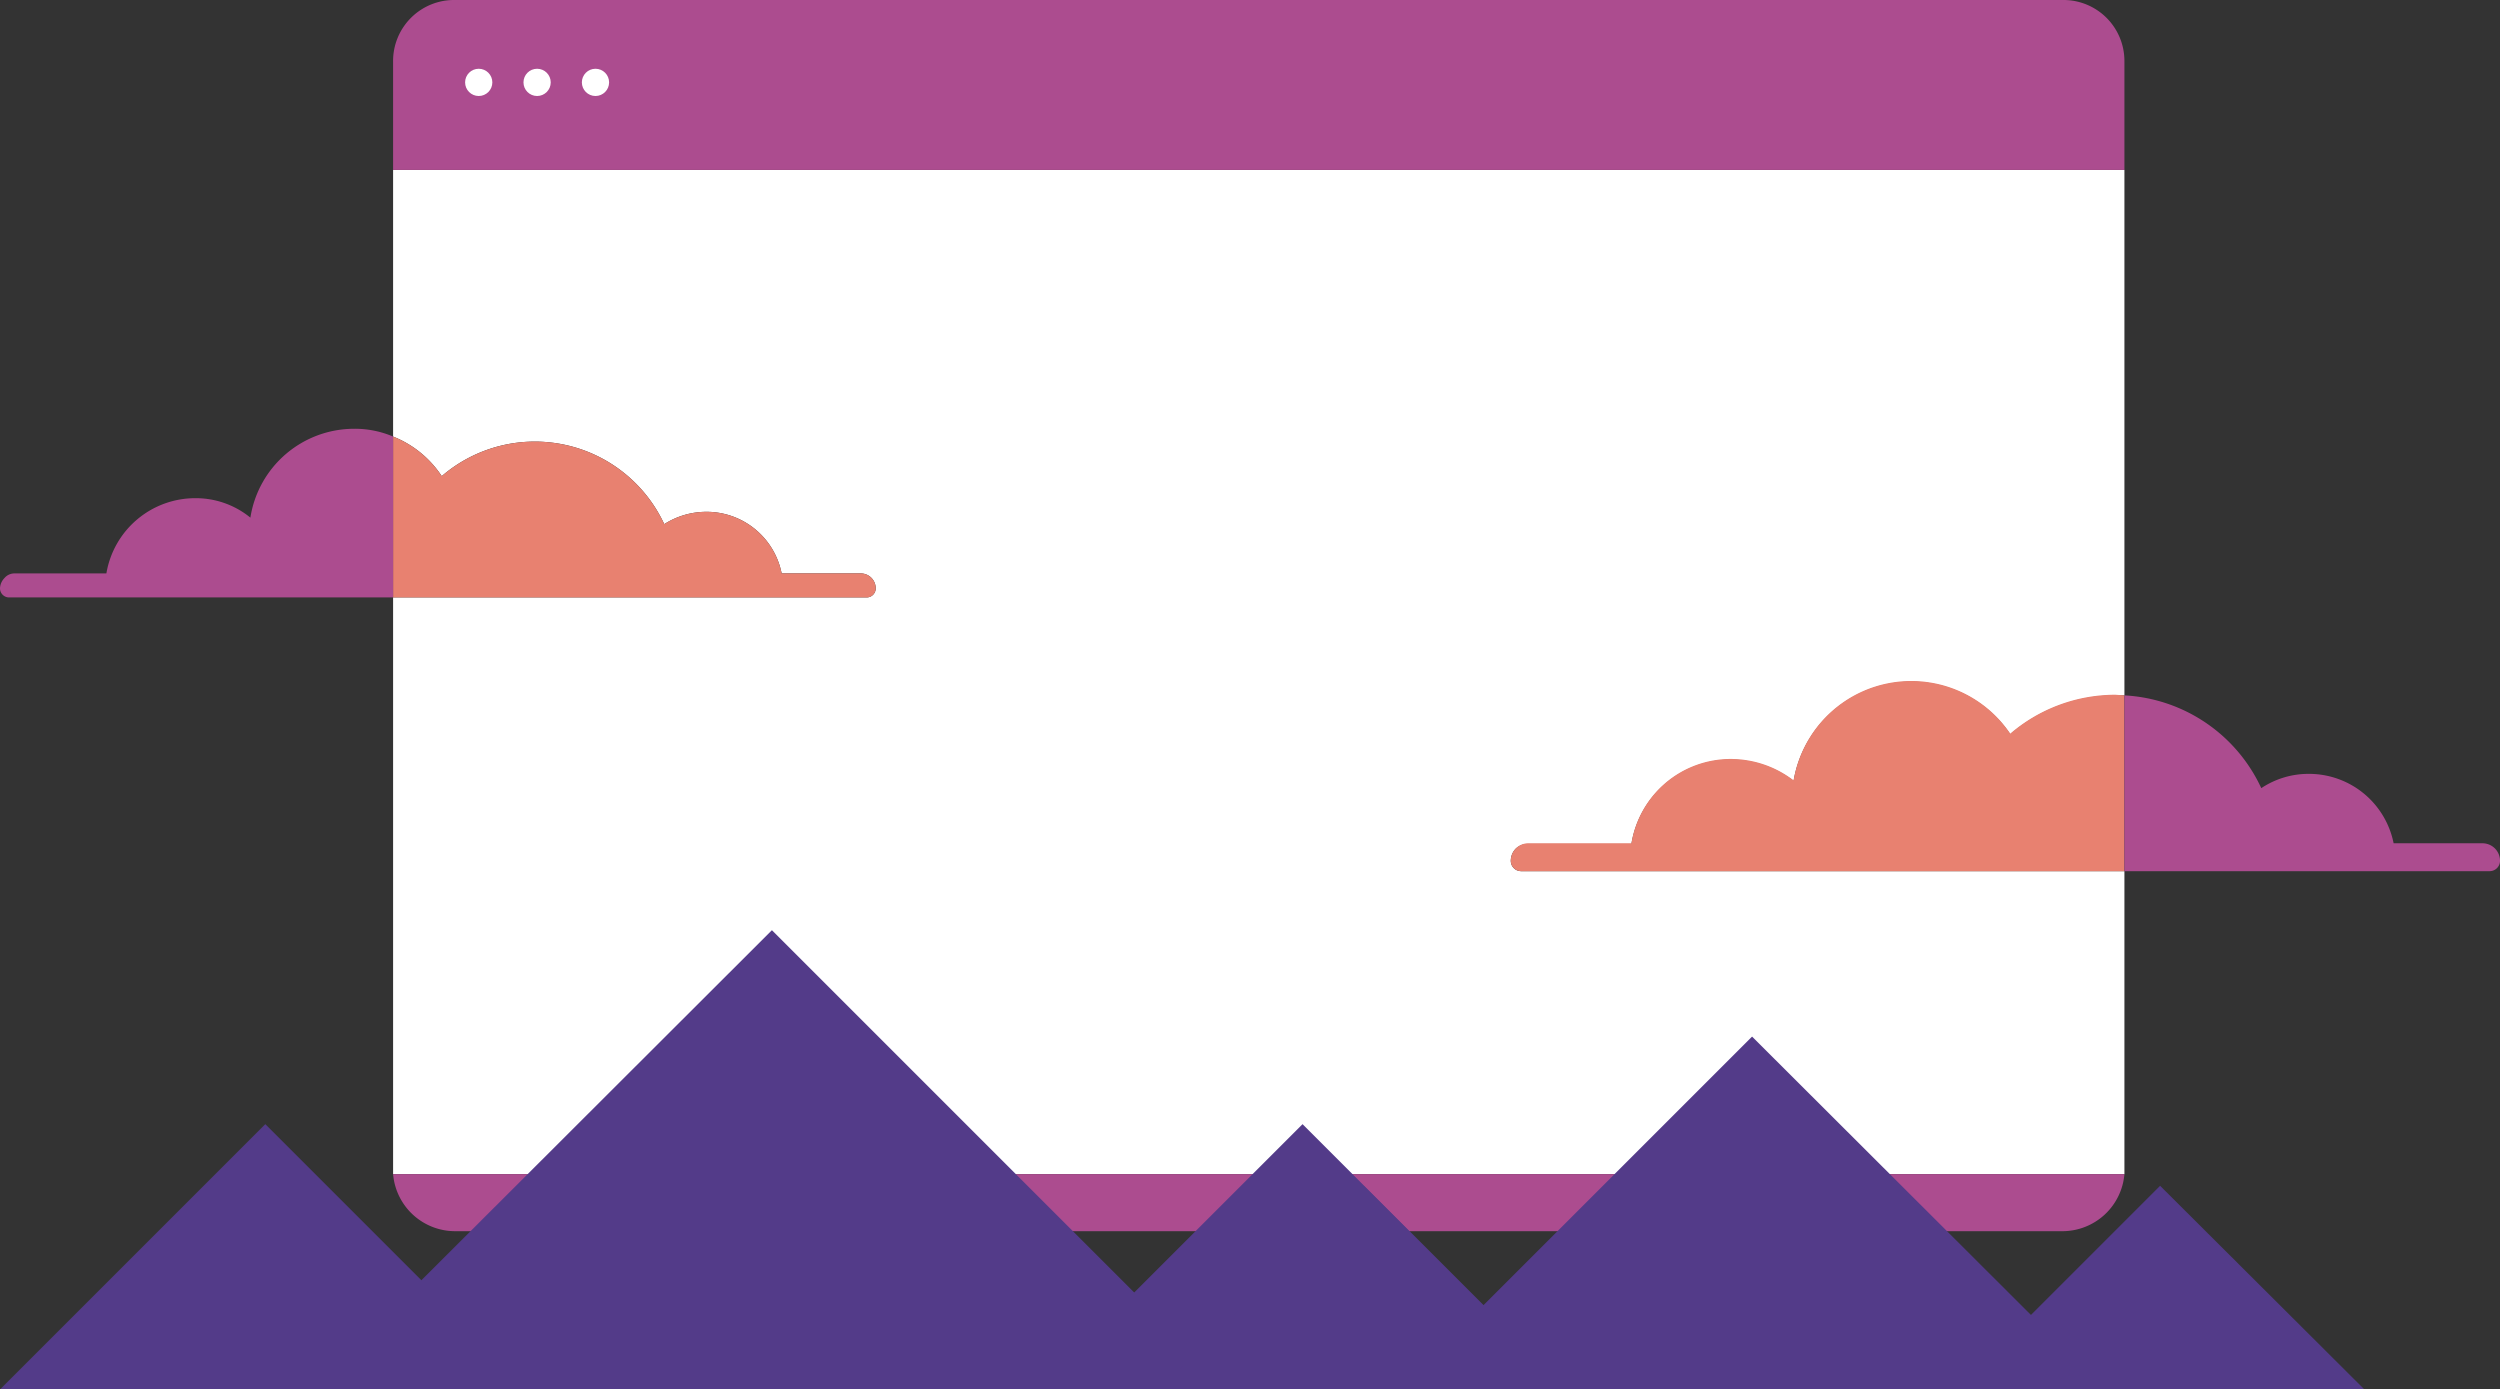 <svg id="Layer_1" data-name="Layer 1" xmlns="http://www.w3.org/2000/svg" width="100%" height="100%" viewBox="0 0 385.4 214.2">
  <rect x="0" y="0" width="385.4" height="214.2" fill="#333333" stroke="none"/>
  <defs>
    <style>
      .cls-1 {
        fill: #fff;
      }

      .cls-2 {
        fill: #ac4c8f;
      }

      .cls-3 {
        fill: #e88170;
      }

      .cls-4 {
        fill: #533b89;
      }
    </style>
  </defs>
  <title>Web Development Illo</title>
  <g>
    <path class="cls-1" d="M233.7,130.8a2.7,2.7,0,0,0-.8,1.9,1.6,1.6,0,0,0,1.6,1.6h93V181H60.6V92.1h73a1.4,1.4,0,0,0,1.4-1.4,2.3,2.3,0,0,0-2.4-2.3H120.5a11.8,11.8,0,0,0-11.6-9.5,12.1,12.1,0,0,0-6.5,1.9,22,22,0,0,0-34.3-7.4,16.1,16.1,0,0,0-7.5-6.1V26.2H327.5v81h-1.4a24.9,24.9,0,0,0-16.2,6,18.4,18.4,0,0,0-33.4,7.2,15.9,15.9,0,0,0-9.6-3.3,15.5,15.5,0,0,0-15.4,13H235.6A2.7,2.7,0,0,0,233.7,130.8Z"/>
    <path class="cls-2" d="M327.5,9.5V26.2H60.6V9.5A9.4,9.4,0,0,1,70.1,0H318A9.4,9.4,0,0,1,327.5,9.5Z"/>
    <circle class="cls-1" cx="73.8" cy="12.7" r="2.1"/>
    <circle class="cls-1" cx="82.8" cy="12.7" r="2.1"/>
    <circle class="cls-1" cx="91.8" cy="12.7" r="2.1"/>
    <path class="cls-2" d="M327.5,181a9.6,9.6,0,0,1-9.5,8.8H70.1a9.6,9.6,0,0,1-9.5-8.8Z"/>
    <path class="cls-1" d="M60.6,180.3v.7h0Z"/>
    <path class="cls-1" d="M327.5,181v0Z"/>
    <path class="cls-3" d="M327.5,107.2v27.1h-93a1.6,1.6,0,0,1-1.6-1.6,2.7,2.7,0,0,1,2.7-2.7h15.9a15.5,15.5,0,0,1,15.4-13,15.9,15.9,0,0,1,9.6,3.3,18.4,18.4,0,0,1,33.4-7.2,24.9,24.9,0,0,1,16.2-6Z"/>
    <path class="cls-2" d="M385.4,132.7a1.6,1.6,0,0,1-1.6,1.6H327.5V107.2a24.7,24.7,0,0,1,21.1,14.3,13.1,13.1,0,0,1,7.3-2.2A13.3,13.3,0,0,1,369,130h13.7A2.7,2.7,0,0,1,385.4,132.7Z"/>
    <path class="cls-3" d="M135,90.7a1.4,1.4,0,0,1-1.4,1.4h-73V67.3a16.1,16.1,0,0,1,7.5,6.1,22,22,0,0,1,34.3,7.4,12.1,12.1,0,0,1,6.5-1.9,11.8,11.8,0,0,1,11.6,9.5h12.1A2.3,2.3,0,0,1,135,90.7Z"/>
    <path class="cls-2" d="M60.6,67.3V92.1H1.4A1.4,1.4,0,0,1,0,90.7a2.4,2.4,0,0,1,.7-1.6,2,2,0,0,1,1.6-.7H16.4A13.9,13.9,0,0,1,30.1,76.8a13.3,13.3,0,0,1,8.5,3,16.2,16.2,0,0,1,16-13.7A15,15,0,0,1,60.6,67.3Z"/>
    <g>
      <polygon class="cls-4" points="189.8 214.2 48.1 214.2 119 143.4 189.8 214.2"/>
      <polygon class="cls-4" points="241.7 214.2 159.9 214.2 200.8 173.3 241.7 214.2"/>
      <polygon class="cls-4" points="81.8 214.2 0 214.2 40.9 173.3 81.8 214.2"/>
    </g>
    <g>
      <polygon class="cls-4" points="324.6 214.2 215.7 214.2 270.1 159.8 324.6 214.2"/>
      <polygon class="cls-4" points="364.5 214.2 301.6 214.2 333 182.8 364.5 214.2"/>
      <polygon class="cls-4" points="241.6 214.2 178.7 214.2 210.2 182.8 241.6 214.2"/>
    </g>
  </g>
</svg>
